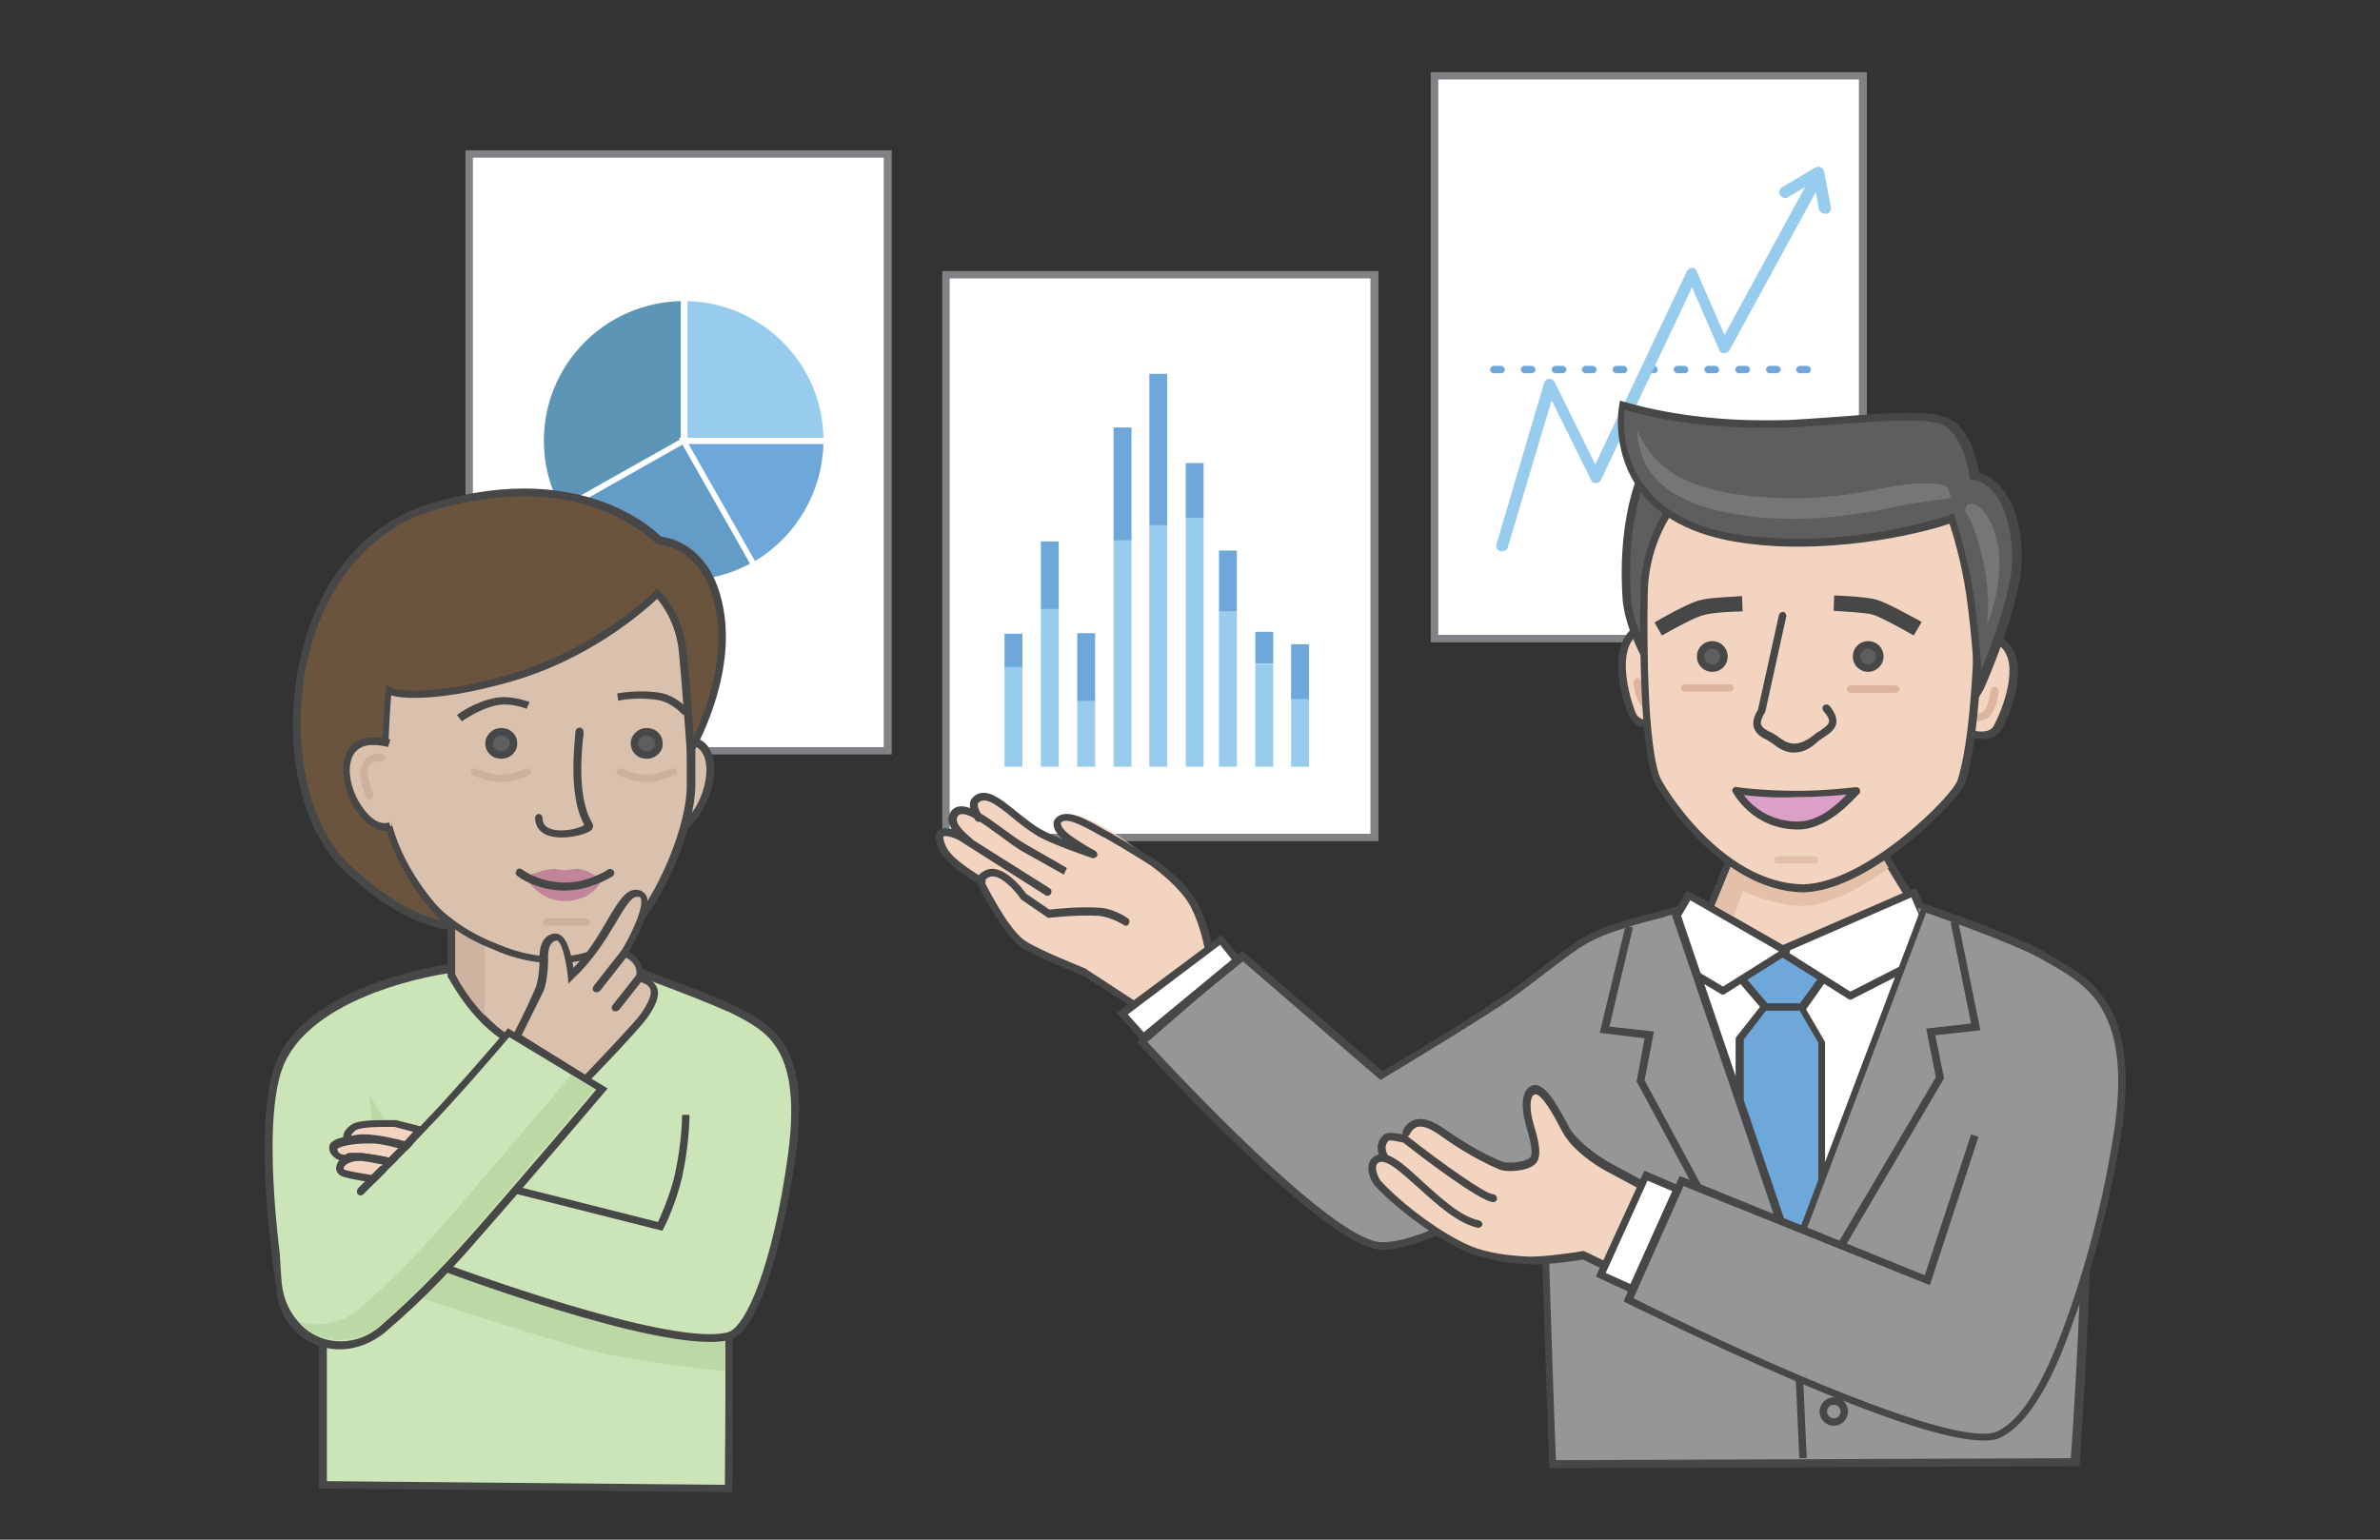 <?xml version="1.0" encoding="utf-8"?>
<!-- Generator: Adobe Illustrator 18.1.0, SVG Export Plug-In . SVG Version: 6.00 Build 0)  -->
<svg version="1.1" id="Layer_1" xmlns="http://www.w3.org/2000/svg" xmlns:xlink="http://www.w3.org/1999/xlink" x="0px" y="0px"
	 viewBox="0 0 1224 792" enable-background="new 0 0 1224 792" xml:space="preserve">
<rect x="0" y="0" width="1224" height="792" fill="#333333" stroke="none"/>
<g>
	<g>
		<polygon fill="#FFFFFF" points="823.3,490.1 1021.6,489.5 917.7,640.6 		"/>
	</g>
</g>
<g>
	<rect x="737.8" y="39" fill="#FFFFFF" width="220.2" height="289.6"/>
	<path fill="#808285" d="M959.8,330.4h-224V37.1h224.3v293.4H959.8z M739.7,326.6H956V40.9H739.7V326.6z"/>
</g>
<g>
	<g>
		<path fill="#6EA7DA" d="M929.4,192h-3.8c-1,0-1.9-1-1.9-1.9s1-1.9,1.9-1.9h3.8c1,0,1.9,1,1.9,1.9S930.7,192,929.4,192z M913.9,192
			h-3.8c-1,0-1.9-1-1.9-1.9s1-1.9,1.9-1.9h3.8c1,0,1.9,1,1.9,1.9S914.9,192,913.9,192z M898.1,192h-3.8c-1,0-1.9-1-1.9-1.9
			s1-1.9,1.9-1.9h3.8c1,0,1.9,1,1.9,1.9S899,192,898.1,192z M882.2,192h-3.8c-1,0-1.9-1-1.9-1.9s1-1.9,1.9-1.9h3.8
			c1,0,1.9,1,1.9,1.9S883.5,192,882.2,192z M866.4,192h-3.8c-1,0-1.9-1-1.9-1.9s1-1.9,1.9-1.9h3.8c1,0,1.9,1,1.9,1.9
			S867.7,192,866.4,192z M850.9,192h-4.1c-1,0-1.9-1-1.9-1.9s1-1.9,1.9-1.9h3.8c1,0,1.9,1,1.9,1.9S851.8,192,850.9,192z M835,192
			h-3.8c-1,0-1.9-1-1.9-1.9s1-1.9,1.9-1.9h3.8c1,0,1.9,1,1.9,1.9S836.3,192,835,192z M819.2,192h-3.8c-1,0-1.9-1-1.9-1.9
			s1-1.9,1.9-1.9h3.8c1,0,1.9,1,1.9,1.9S820.5,192,819.2,192z M803.7,192h-3.8c-1,0-1.9-1-1.9-1.9s1-1.9,1.9-1.9h3.8
			c1,0,1.9,1,1.9,1.9S804.6,192,803.7,192z M787.8,192H784c-1,0-1.9-1-1.9-1.9s1-1.9,1.9-1.9h3.8c1,0,1.9,1,1.9,1.9
			S788.8,192,787.8,192z M772,192h-3.8c-1,0-1.9-1-1.9-1.9s1-1.9,1.9-1.9h3.8c1,0,1.9,1,1.9,1.9S773.3,192,772,192z"/>
	</g>
	<g>
		<path fill="#97CCEF" d="M772.6,283.5c-0.3,0-0.6,0-1,0c-1.6-0.3-2.5-2.2-1.9-3.8l24.4-82.7c0.3-1.3,1.3-1.9,2.5-2.2
			c1.3,0,2.2,0.6,2.9,1.6l20.9,42.5l47.2-99.5c0.6-1,1.6-1.6,2.5-1.6l0,0c1.3,0,2.2,0.6,2.5,1.9l14.3,32.6l42.8-78.6
			c0.6-1.6,2.5-1.9,4.1-1.3c1.6,0.6,1.9,2.5,1.3,4.1l-45.6,83.6c-0.6,1-1.6,1.6-2.9,1.6c-1.3,0-2.2-0.6-2.5-1.9l-13.9-32l-46.9,99.2
			c-0.6,1-1.6,1.6-2.5,1.6c-1.3,0-2.2-0.6-2.5-1.6L798,205.9l-22.5,75.4C775.2,282.9,773.9,283.5,772.6,283.5z"/>
	</g>
	<g>
		<path fill="#97CCEF" d="M938.3,109.9c-1.3,0-2.5-1-2.9-2.5l-2.5-13.9l-13.3,7.9c-1.3,1-3.2,0.3-4.1-1c-1-1.3-0.3-3.2,1-4.1
			l17.1-10.1c1-0.6,1.9-0.6,2.9,0c1,0.3,1.6,1.3,1.6,2.2l3.5,18.1c0.3,1.6-0.6,3.2-2.2,3.5C938.9,109.9,938.6,109.9,938.3,109.9z"/>
	</g>
</g>
<g>
	<rect x="241.3" y="79.2" fill="#FFFFFF" width="215.4" height="307"/>
	<path fill="#808285" d="M458.7,388.1H239.4V77.3h219.2V388.1z M243.2,384.3h211.3V81.1H243.2V384.3z"/>
</g>
<g>
	<g>
		<path fill="#97CCEF" d="M351.6,226.8h73.2c0-40.6-32.9-73.2-73.2-73.2V226.8L351.6,226.8z"/>
		<path fill="#FFFFFF" d="M426.4,228.4H350v-76.3h1.6c41.2,0,74.8,33.6,74.8,74.8V228.4L426.4,228.4z M353.2,225.2h70.3
			c-0.6-38.3-32-69.7-70.3-70.3V225.2z"/>
	</g>
	<g>
		<path fill="#5D95B7" d="M351.6,226.8v-73.5c-40.6,0-73.2,32.9-73.2,73.2c0,13,3.5,25.3,9.5,36.1L351.6,226.8L351.6,226.8z"/>
		<path fill="#FFFFFF" d="M287.3,264.8l-0.6-1.3c-6.3-11.1-9.5-23.8-9.5-36.7c0-41.2,33.6-74.8,74.8-74.8h1.6v75.7L287.3,264.8z
			 M350,154.9c-39,1-70.3,32.6-70.3,71.9c0,11.7,2.9,23.4,8.6,33.9l61.8-34.8V154.9z"/>
	</g>
	<g>
		<path fill="#639CC6" d="M287.6,262.9c12.7,22.2,36.4,37.4,64,37.4c13.3,0,25.7-3.5,36.1-9.5l-36.1-64L287.6,262.9z"/>
		<path fill="#FFFFFF" d="M351.6,301.6c-26.9,0-52-14.6-65.3-38l-0.6-1.3l66.5-37.4l37.7,66.2l-1.3,0.6
			C377.3,298.1,364.6,301.6,351.6,301.6z M289.8,263.3c13,21.9,36.4,35.2,61.8,35.2c12,0,23.8-2.9,34.2-8.6L351,228.7L289.8,263.3z"
			/>
	</g>
	<g>
		<path fill="#6EA7DA" d="M351.6,226.8l36.1,63.7c22.2-12.7,37.1-36.4,37.1-63.7H351.6z"/>
		<path fill="#FFFFFF" d="M387.4,292.7l-38.3-67.5h77.3v1.6c0,26.9-14.6,51.6-38,64.9L387.4,292.7z M354.1,228.4l34.2,60.2
			c21.2-12.7,34.5-35.5,35.2-60.2H354.1z"/>
	</g>
</g>
<g>
	<rect x="486.5" y="141.3" fill="#FFFFFF" width="220.2" height="289.6"/>
	<path fill="#808285" d="M708.9,432.7H484.6V139.4h224.3V432.7z M488.4,428.9h216.4V143.2H488.4L488.4,428.9L488.4,428.9z"/>
</g>
<g>
	<polygon fill="#6EA7DA" points="895.9,503.7 906.6,519.9 925,519.9 937,502.1 916.4,489.8 	"/>
</g>
<g>
	<polygon fill="#6EA7DA" points="906.6,517.7 894.3,535.4 895.9,640.6 917.7,640.6 937,638.4 935.8,533.8 925,517.7 	"/>
</g>
<g>
	<polygon fill="#F2D4C0" points="893.3,433.1 878.1,469.8 916.8,489.1 983.9,463.8 964.9,433.1 	"/>
	<path fill="#484748" d="M916.8,491.4l-40.9-20.6l16.2-39.6h74.1l20.9,33.9L916.8,491.4z M880.6,468.9l36.1,18.4l64-24.4L963.6,435
		h-69.1L880.6,468.9z"/>
</g>
<g>
	<path fill="#484748" d="M918,662.7c-0.3,0-0.6,0-1.3-0.3l-23.1-15.8c-0.6-0.3-1-1-1-1.6V534.8c0-0.3,0-1,0.3-1.3l13-16.5
		c0.3-0.6,1-0.6,1.6-0.6h18.7c0.6,0,1.3,0.3,1.6,1l10.5,18.1c0.3,0.3,0.3,0.6,0.3,1v106.4c0,0.6-0.3,1-0.6,1.6l-19,18.1
		C919,662.4,918.3,662.7,918,662.7z M896.8,643.7l20.9,14.3l17.4-16.5V536.3l-9.8-16.8h-16.8l-11.7,15.2L896.8,643.7L896.8,643.7z"
		/>
</g>
<g>
	<path fill="#FFFFFF" stroke="#2B499E" stroke-width="2" stroke-miterlimit="10" d="M830,634.6"/>
</g>
<g>
	<path fill="#484748" d="M926.6,519.9h-18.7c-0.6,0-1.3-0.3-1.6-0.6l-11.1-13c-0.6-1-0.6-2.2,0.3-2.9c1-0.6,2.2-0.6,2.9,0.3
		l10.5,12.4h16.8l10.1-13.9c0.6-1,1.9-1,2.9-0.3c1,0.6,1,1.9,0.3,2.9l-10.5,14.9C927.5,519.6,927.2,519.9,926.6,519.9z"/>
</g>
<g>
	<polygon fill="#FFFFFF" points="914.9,489.1 984.2,459 996.9,489.1 951.6,512.3 	"/>
	<path fill="#484748" d="M951.6,514.2c-0.3,0-0.6,0-1-0.3l-36.7-23.1c-0.6-0.3-1-1-1-1.9c0-0.6,0.6-1.3,1.3-1.6l69.4-30.1
		c0.6-0.3,1-0.3,1.6,0c0.6,0.3,1,0.6,1,1l12.7,30.1c0.3,1,0,1.9-1,2.5l-45.3,23.1C952.2,514.2,951.9,514.2,951.6,514.2z M919,489.5
		l32.6,20.6l42.8-21.9L983,461.6L919,489.5z"/>
</g>
<g>
	<polygon fill="#FFFFFF" points="918.7,489.1 868.3,460.3 851.8,489.1 886,509.7 	"/>
	<path fill="#484748" d="M886,511.6c-0.3,0-0.6,0-1-0.3l-34.5-20.6c-1-0.6-1.3-1.9-0.6-2.5l16.8-28.8c0.6-1,1.9-1.3,2.5-0.6
		l50.4,28.8c0.6,0.3,1,1,1,1.6c0,0.6-0.3,1.3-1,1.6L887,511.3C887,511.6,886.7,511.6,886,511.6z M854.4,488.5l31.7,19l28.8-18.1
		l-45.6-26.3L854.4,488.5z"/>
</g>
<g>
	<polygon fill="#E5C0A8" points="897.8,427 881.9,466 891.7,471.4 900.6,446.4 908.8,426.7 	"/>
</g>
<g>
	<path fill="#DDB49E" d="M942.1,441.6c-0.3,0-0.6,0-1-0.3c0,0-6-3.2-16.5-3.2c-10.8,0-16.5,3.2-16.5,3.2c-1,0.6-2.2,0.3-2.5-0.6
		c-0.6-1-0.3-2.2,0.6-2.5c0.3,0,6.7-3.8,18.4-3.8s18.1,3.5,18.4,3.8c1,0.6,1.3,1.6,0.6,2.5C943.4,441.3,942.7,441.6,942.1,441.6z"/>
</g>
<g>
	<path fill="#E5C0A8" d="M890.8,444.2L887,454c0,0,21.5,11.7,39,12c20,0.3,45.3-19.6,45.3-19.6l-6.3-10.5l-71,0.3L890.8,444.2z"/>
</g>
<g>
	<path fill="#F2D4C0" d="M1014.7,340.2c0,0,2.2-19.6,15.2-9.5c13,10.1,1.6,36.1-2.2,43.4c-3.8,7-14.9,3.2-14.9,3.2L1014.7,340.2z"/>
	<path fill="#484748" d="M1019.1,380.2c-3.5,0-6.7-1-7-1l-1.3-0.6l1.9-38.6c0-0.6,1.9-14.3,10.5-14.3c2.5,0,5.1,1.3,7.9,3.5
		c6,4.8,7.9,13.3,6,24.7c-1.6,8.9-5.7,17.4-7.6,21.2C1027.3,378.6,1023.8,380.2,1019.1,380.2z M1014.7,375.7c1,0.3,2.5,0.6,4.1,0.6
		c3.5,0,5.7-1,6.7-3.2c4.1-7.6,13.9-32,2.9-40.9c-2.2-1.6-3.8-2.5-5.4-2.5c-5.1,0-6.7,10.5-6.7,10.8L1014.7,375.7z"/>
</g>
<g>
	<path fill="#DDB49E" d="M1016.2,371c-1.6,0-2.9-0.3-3.2-0.3c-1-0.3-1.9-1.3-1.6-2.2c0.3-1,1.3-1.6,2.2-1.6c1,0.3,4.1,0.6,6-0.6
		c2.5-1.3,3.8-7.9,4.1-11.1c0-1,1-1.9,2.2-1.9c1,0,1.9,1,1.9,2.2c0,1.3-1,11.4-6.3,14.3C1019.7,370.7,1017.8,371,1016.2,371z"/>
</g>
<g>
	<path fill="#F2D4C0" d="M855.9,335.5c0,0-0.3-20-14.3-11.1c-13.9,8.9-5.4,35.8-2.2,43.4c3.2,7.3,16.8,5.1,16.8,5.1L855.9,335.5z"/>
	<path fill="#484748" d="M852.1,375.1L852.1,375.1c-7.6,0-12.4-2.2-14.3-6.7c-1.6-3.8-4.8-12.7-5.4-21.9c-1-11.4,1.9-20,8.2-24.1
		c2.5-1.6,5.1-2.5,7.3-2.5c7.6,0,9.8,9.5,9.8,15.2l0.6,39.3l-1.6,0.3C856.6,374.8,854.7,375.1,852.1,375.1z M848,324.1
		c-1.6,0-3.2,0.6-5.1,1.9c-12,7.6-5.1,32.6-1.6,40.9c1.6,3.8,7.3,4.1,10.8,4.1l0,0c1,0,1.6,0,2.5,0l-0.6-35.8
		C853.7,335.5,853.4,324.1,848,324.1z"/>
</g>
<g>
	<path fill="#DDB49E" d="M851.8,366.5c-1.6,0-3.8-0.3-5.4-1.3c-5.1-2.9-6.3-13-6.3-14.3c0-1,0.6-1.9,1.9-2.2c1,0,1.9,0.6,2.2,1.9
		c0.3,2.9,1.6,9.5,4.1,11.1c2.2,1.3,6,0.6,6,0.6c1-0.3,2.2,0.3,2.2,1.6c0.3,1-0.3,2.2-1.6,2.2C854.7,366.2,853.4,366.5,851.8,366.5z
		"/>
</g>
<g>
	<path fill="#5E5E5F" d="M847.7,237.9c0,0-14.3,23.4-11.1,70.3c1.3,20.3,18.7,45,18.7,45s-3.5-34.5-1.6-52
		c1.6-14.6,8.9-37.4,8.9-37.4L847.7,237.9z"/>
	<path fill="#474748" d="M858.2,360.2l-4.4-6c-0.6-1-17.7-25.3-19.3-45.9c-3.2-46.9,10.8-70.3,11.1-71.3l1.6-2.9l17.4,29.1l-0.3,1
		c0,0.3-7.3,22.8-8.9,37.1c-1.9,17.1,1.3,51.3,1.6,51.6L858.2,360.2z M848,242c-3.5,7.6-11.7,29.8-9.2,65.9
		c1,13.3,9.2,28.8,14.3,37.4c-1-11.4-2.2-32-0.6-44.4c1.6-13.3,7.3-32.6,8.9-37.1L848,242z"/>
</g>
<g>
	<path fill="#F2D4C0" d="M926.6,457.1h1.6c-42.5,0-74.4-51.6-76.3-57.3c-7.6-22.2-6-93.5-6-93.5c0-45.6,38.6-83,86.2-83l0,0
		c47.2,0,86.2,37.4,86.2,83c0,0,0,68.4-8.9,96C1006.1,410.6,960.2,457.1,926.6,457.1z"/>
	<path fill="#484748" d="M928.2,459h-1.6c-43.4-1.3-74.8-53.5-76.7-58.6c-7.6-22.2-6.3-91.2-6.3-94.1c0-46.9,39.6-84.9,88.1-84.9
		s88.1,38,88.1,84.9c0,2.9,0,69.1-9.2,96.6C1008,410.9,963,457.5,928.2,459L928.2,459z M931.7,225.2c-46.3,0-84.3,36.4-84.3,81.1
		c0,0.6-1.6,71.3,6,92.8c1.6,4.8,32,55.1,73.8,55.8c32.6-0.6,77.3-45.9,79.5-53.5c8.9-26.9,8.9-94.7,8.9-95.4
		C1015.9,261.7,978.2,225.2,931.7,225.2z"/>
</g>
<g>
	<path fill="#484748" d="M922.5,387.1c-4.4,0-7.9-2.2-11.1-4.8c-0.6-0.3-1.6-1-2.5-1.6c-2.9-1.3-6-3.2-7-6.7c-0.6-2.5,0-5.4,2.2-8.9
		l10.8-48.8c0.3-1,1.3-1.6,2.2-1.6c1,0.3,1.6,1.3,1.6,2.2l-10.8,49.1c0,0.3,0,0.3-0.3,0.6c-1.6,2.5-2.2,4.8-1.9,6
		c0.6,1.9,2.9,3.2,5.1,4.1c1.3,0.6,2.2,1.3,3.2,1.9c4.8,3.8,9.8,6.7,19-0.6c1-1,2.2-1.6,3.2-2.2c2.2-1.6,4.1-2.9,4.4-4.4
		c0.3-1.3-0.6-3.2-2.9-5.7c-0.6-1-0.6-2.2,0.3-2.9c1-0.6,2.2-0.6,2.9,0.3c2.9,3.5,3.8,6.3,3.5,8.9c-0.6,3.2-3.2,5.1-6,7
		c-1,0.6-1.9,1.3-2.9,1.9C930.4,385.9,926.3,387.1,922.5,387.1z"/>
</g>
<g>
	<circle fill="#5E5E5F" cx="960.8" cy="337.7" r="6"/>
	<path fill="#474748" d="M960.8,345.6c-4.4,0-7.9-3.5-7.9-7.9s3.5-7.9,7.9-7.9s7.9,3.5,7.9,7.9S964.9,345.6,960.8,345.6z
		 M960.8,333.6c-2.2,0-4.1,1.9-4.1,4.1c0,2.2,1.9,4.1,4.1,4.1c2.2,0,4.1-1.9,4.1-4.1C964.9,335.5,963,333.6,960.8,333.6z"/>
</g>
<g>
	<circle fill="#5E5E5F" cx="880.6" cy="337.7" r="6"/>
	<path fill="#474748" d="M880.6,345.6c-4.4,0-7.9-3.5-7.9-7.9s3.5-7.9,7.9-7.9s7.9,3.5,7.9,7.9S885.1,345.6,880.6,345.6z
		 M880.6,333.6c-2.2,0-4.1,1.9-4.1,4.1c0,2.2,1.9,4.1,4.1,4.1s4.1-1.9,4.1-4.1C884.8,335.5,882.9,333.6,880.6,333.6z"/>
</g>
<g>
	<path fill="#474748" d="M854.7,326.9l-3.8-6.7c1.6-1,16.8-9.8,23.1-11.4c5.4-1.6,20.3-1.9,21.9-2.2l0.3,7.9c-4.1,0-16.2,0.6-20,1.9
		C871.5,317.4,859.1,324.4,854.7,326.9z"/>
</g>
<g>
	<path fill="#474748" d="M984.2,326.9c-4.4-2.5-16.8-9.5-21.2-10.8c-3.8-1-15.5-1.6-20-1.9l0.3-7.9c1.6,0,16.5,0.6,21.9,2.2
		c6.3,1.9,21.2,10.5,23.1,11.4L984.2,326.9z"/>
</g>
<g>
	<path fill="#5E5E5F" d="M900.9,277.8c-78.9-8.2-66.8-69.4-66.8-69.4s36.1,12,88.1,9.2c36.7-2.2,59.2-5.4,75.1-2.2
		c14.9,3.2,18.1,29.5,18.1,29.5s20,1.6,21.9,39.6c1,23.1-19.3,68.7-19.3,68.7s-1-24.1-4.8-47.8c-3.2-21.2-9.2-38.6-9.2-38.6
		s-7.3,2.5-19.3,5.4C965.2,276.2,934.5,281.3,900.9,277.8z"/>
	<path fill="#474748" d="M1015.9,361.8l-0.3-8.2c0-0.3-1-24.4-4.4-47.8c-2.5-17.1-7-31.7-8.6-36.4c-2.9,1-8.9,2.9-17.4,4.8
		c-13.9,3.2-35.8,7-60.5,7c-7.9,0-15.8-0.3-23.4-1.3c-26.9-2.9-46.6-12-58-27.6c-14.9-20-10.8-43.1-10.5-44l0.3-2.2l2.2,0.6
		c0.3,0,29.1,9.5,71.3,9.5c5.4,0,10.8,0,16.2-0.3c10.1-0.6,19.3-1.3,27.6-1.9c12-1,22.5-1.6,31.4-1.6c7,0,12,0.3,16.8,1.6
		c14.3,3.2,18.4,23.8,19.3,29.5c5.1,1.3,20.6,7.6,21.9,41.2c1,23.4-18.7,67.8-19.6,69.7L1015.9,361.8z M1004.8,264.2l0.6,1.9
		c0,0.3,6,17.7,9.5,39c2.2,15.2,3.5,30.4,4.1,39.6c5.7-13.9,16.8-43.4,15.8-60.2c-1.6-35.5-19.3-37.7-20-37.7h-1.6l-0.3-1.6
		c0-0.3-3.2-24.7-16.5-27.6c-4.4-1-9.5-1.3-15.8-1.3c-8.6,0-18.4,0.6-31,1.6c-8.2,0.6-17.4,1.3-27.6,1.9c-5.4,0.3-10.8,0.3-16.2,0.3
		c-36.1,0-62.4-7-70.3-9.2c-0.6,6-1.3,23.4,10.1,39c10.8,14.6,29.5,23.4,55.4,26c7.6,0.6,15.2,1.3,23.1,1.3c24.4,0,45.9-3.8,59.6-7
		c11.7-2.9,19-5.1,19-5.4L1004.8,264.2z"/>
</g>
<g>
	<path fill="#DDB49E" d="M889.8,355.8h-23.4c-1,0-1.9-1-1.9-1.9s1-1.9,1.9-1.9h23.4c1,0,1.9,1,1.9,1.9
		C891.7,354.8,890.8,355.8,889.8,355.8z"/>
</g>
<g>
	<path fill="#DDB49E" d="M975.1,356.4h-23.4c-1,0-1.9-1-1.9-1.9c0-1,1-1.9,1.9-1.9h23.4c1,0,1.9,1,1.9,1.9S976,356.4,975.1,356.4z"
		/>
</g>
<g>
	<path fill="#E5C0A8" d="M933.2,444.2h-19c-1,0-1.9-1-1.9-1.9s1-1.9,1.9-1.9h19c1,0,1.9,1,1.9,1.9S934.2,444.2,933.2,444.2z"/>
</g>
<g>
	<path fill="none" stroke="#484748" stroke-width="2" stroke-miterlimit="10" d="M557.8,752.1"/>
</g>
<g>
	<path fill="#FFFFFF" stroke="#2B499E" stroke-width="2" stroke-miterlimit="10" d="M828.1,632.6"/>
</g>
<g>
	<path fill="#959697" d="M1043.8,497.1c-3.5-3.2-9.5-7-16.8-11.1c-19.6-12.4-38.6-19-38.6-19l-0.3,0.6c-1-0.3-1.6-0.6-1.6-0.6
		l0.6,3.2L925,634.2l-8.9-3.5l-56.1-162.5c-5.7,1.6-31.4,7.3-44.4,14.9c-13.9,7.9-62.7,45.6-62.7,45.6l-44.7,30.7l-70.6-67.8
		l-49.4,42.1c0,0,89.7,103.9,129.6,103.9c28.2,0,75.1-35.8,75.1-35.8c1,45.9,4.8,94.7,4.8,94.7h103.9
		c50.7,21.2,114.4,45.9,125.1,41.2c13.3-5.4,22.5-25.3,28.5-41.2l0,0c0,0,18.1-35.5,18.1-75.4c1-10.1,1.6-20.3,1.9-31
		C1077.1,518,1057.4,510,1043.8,497.1z"/>
</g>
<g>
	<path fill="#959697" d="M1068.8,533.2c-8.9-41.2-79.2-65.9-79.2-65.9l-63,167l-10.5-4.1l-54.8-161.3c-5.7,1.6-32.3,7.3-45.3,14.9
		c-13.9,7.9-28.2,21.9-49.7,35.5c-31,20-55.8,34.2-55.8,34.2L638.6,492l-51.3,44c0,0,95,104.9,123.2,104.9s83-38.6,83-38.6
		c1,45.9,4.8,151.1,4.8,151.1l268.6-1C1066.9,752.1,1079.6,583.9,1068.8,533.2z"/>
	<path fill="#484748" d="M796.7,755.3v-1.9c0-1-3.5-100.4-4.8-147.6c-12,8.2-56.4,37.1-81.1,37.1c-28.8,0-121-101.4-124.8-105.5
		l-1.3-1.6l54.2-46.6l72.2,61.8c5.4-3.2,27.6-16.2,54.5-33.6c10.8-7,19.6-13.6,27.6-20c8.2-6.3,15.2-11.7,22.2-15.8
		c10.5-6,29.5-10.8,39.6-13.3c2.9-0.6,5.1-1.3,6-1.6l1.9-0.6l0.6,1.9L918,628.2l7.9,3.2l63-166.6l1.9,0.6c0.3,0,18.1,6.3,36.7,17.7
		c25.3,15.2,39.9,32,43.7,49.7c10.8,50.4-1.3,212.6-1.6,219.5v1.9h-1.9L796.7,755.3z M795.4,598.1v3.8c1,42.1,4.1,134.6,4.8,149.2
		l264.8-1c1.3-18.4,11.7-169.5,1.6-216.7c-7.6-36.1-65.3-59.6-76-64l-63,167l-13.3-5.4l-0.3-1l-54.2-159.4c-1.3,0.3-2.9,0.6-4.4,1.3
		c-10.1,2.5-28.5,7.3-38.6,13c-6.7,3.8-13.6,9.2-21.9,15.5c-7.9,6-17.1,13.3-27.9,20c-30.7,19.6-55.8,34.2-55.8,34.5l-1.3,0.6
		l-71.3-61.5L590.1,536c11.7,12.7,95.4,103,120.7,103c27.2,0,81.4-38,81.7-38.3L795.4,598.1z"/>
</g>
<g>
	<g>
		<path fill="#F2D4C0" d="M614.9,465.7c-6-12-22.2-22.8-22.2-22.8s-35.8-29.5-46.9-23.1c-2.5,1.6-3.2,5.7,6.3,13
			c7.3,5.7,7.3,5.7,7.3,5.7s-19-7.9-25.7-11.7c-13.9-8.2-25.7-23.8-32.6-16.8c-3.2,3.2,1.9,9.2,2.2,9.8c-5.4-3.2-10.1-4.8-12.7-1.3
			c-4.4,5.4,7.3,14.3,7.3,14.3l-4.1-2.5c0,0-16.8-8.2-8.9,6.7c3.8,7.6,20,15.2,19.6,14.6c0,0,11.4,26.6,20.9,33.6
			c7.3,5.4,32.6,14.9,32.6,14.9l21.2,15.2l7,1.3l37.4-15.5C623.7,500.9,623.1,482.2,614.9,465.7z"/>
	</g>
	<g>
		<path fill="#484748" d="M547.1,449.9c0,0-13.9-7.9-20.3-11.4c-4.1-2.2-8.6-5.7-13-8.9c-8.6-6.3-18.4-13.6-21.2-9.8
			c-0.3,0.6-0.6,1.3-0.6,1.9c0.3,3.5,5.7,7.9,7.6,9.5c1,0.6,1,1.9,0.3,2.9c-0.6,1-1.9,1-2.9,0.3c-1-0.6-8.2-6.3-9.2-12
			c-0.3-1.9,0.3-3.5,1.3-5.1c5.4-6.7,15.8,1,26.6,8.9c4.4,3.2,8.6,6.3,12.7,8.6c6.7,3.8,20.3,11.7,20.3,11.7L547.1,449.9z"/>
	</g>
	<g>
		<path fill="#484748" d="M588.6,521.8c-0.3,0-0.6,0-1-0.3l-30.4-19.6c-2.5-1-25.7-10.1-32.6-15.2c-9.2-6.7-20.3-28.8-22.2-32.6
			c-4.4-2.2-15.8-10.1-19-16.2c-1.6-3.2-3.5-7.9-1-10.5c3.2-3.2,10.5,0,12.7,1.3l44.7,28.2c1,0.6,1.3,1.9,0.6,2.9
			c-0.6,1-1.9,1.3-2.9,0.6l-44.4-28.2c-3.5-1.9-7.3-2.5-7.9-1.9c0,0-0.6,1,1.6,5.7c3.2,6.3,16.2,13.9,17.7,14.9
			c0.3,0,0.6,0.3,0.6,0.3c0.3,0.3,0.3,0.3,0.3,0.6c0.6,1.3,12.4,25.3,21.2,31.7c7,5.1,31.7,14.6,32,14.9c0,0,0.3,0,0.3,0.3
			l29.5,19.3l32.9-17.7c-0.3-4.4-1.9-19.6-8.6-33.3c-5.7-11.4-21.5-22.2-21.5-22.2s-11.4-7.3-23.1-13.9l-1.3-0.6
			c-7.9-4.4-17.1-9.8-20.6-7.6c-0.6,0.3-0.6,0.6-0.6,1c0,0.6,0.3,3.2,7.6,7.9c7.6,5.1,9.8,5.7,9.8,6c1,0.3,1.6,1.6,1.3,2.5
			s-1.6,1.6-2.5,1.3c-1-0.3-21.5-7.3-28.2-11.4c-4.8-2.9-9.2-6.3-13-9.5c-8.6-7-13.9-10.8-17.4-7.6c-1,1,0.3,4.4,1.9,6.7
			c0.6,1,0.3,2.2-0.6,2.9c-1,0.6-2.2,0.3-2.9-0.6c-0.6-1-5.1-7.9-1.3-11.7c6-6,13.9,0.3,22.5,7.3c4.1,3.2,8.2,6.7,12.7,9.2
			c2.2,1.3,6.7,3.2,11.1,5.1c-3.2-2.9-4.8-5.4-4.8-7.9c0-1.9,1-3.2,2.5-4.1c5.7-3.5,14.9,1.9,24.7,7.6l1.3,0.6
			c11.7,6.7,23.1,13.9,23.4,13.9c0.6,0.6,16.8,11.4,22.8,23.8c8.2,16.5,9.2,35.2,9.2,35.8c0,0.6-0.3,1.6-1,1.9l-35.2,18.7
			C589.2,521.5,588.9,521.8,588.6,521.8z"/>
	</g>
	<g>
		<path fill="#484748" d="M579.1,476.2c-0.3,0-0.6,0-1-0.3c0,0-6.3-4.1-13-4.8c-12.4-0.6-25,1-25.3,1c-0.6,0-1,0-1.3-0.3l-13-8.9
			c-0.3,0-0.3-0.3-0.6-0.6c-2.5-3.8-11.1-13.6-16.2-11.1c-1.3,0.6-1.6,1-1.9,1.3c0.3,0.6,0,1.6-0.6,2.2c-1,0.6-1.9,0.6-2.9,0
			c-0.6-0.6-1-1.6-0.6-2.9c0.3-1.6,1.6-2.9,4.1-4.1c8.6-4.1,19,9.2,20.9,12l12,8.2c2.9-0.3,14.3-1.6,25.3-1
			c7.6,0.3,14.6,5.1,14.9,5.4c1,0.6,1.3,1.9,0.6,2.9C580.3,475.8,579.7,476.2,579.1,476.2z"/>
	</g>
</g>
<g>
	<polygon fill="#FFFFFF" points="588.2,533.8 577.2,521.5 627.8,483.4 636.4,493.9 	"/>
	<path fill="#484748" d="M587.9,536.3l-13.6-15.2l53.9-40.2l11.1,13.6L587.9,536.3z M580,521.8l8.2,9.2l45.3-37.4l-6-7.6L580,521.8z
		"/>
</g>
<g>
	<polygon fill="#484748" points="894.9,655.1 841.7,556.3 845.8,534.1 822.7,531.3 836,476.2 839.8,477.1 827.7,528.1 850.6,530.6 
		845.8,555.7 898.4,653.2 	"/>
</g>
<g>
	<g>
		<path fill="#F2D4C0" d="M816.3,594.3c-10.5-6-11.1-12-18.1-22.2c-2.2-3.2-3.2-11.1-9.5-8.9c-4.8,1.6-4.8,7.6,0.6,24.7
			c1,2.9-0.6,13-7.9,13c-17.4,0.6-31.4-12.4-40.6-18.7c-13.6-9.2-19,2.5-19,2.5c-3.8-2.2-6-1-7.6-0.3c-7.6,3.2,0,11.1-2.2,11.4
			c-5.4,1-7.3,8.2-5.1,11.1c6.7,7.6,42.8,38.3,66.8,41.5c16.5,1.9,40.9-2.5,40.9-2.5l21.5,10.5l17.4-41.5
			C853.4,614.9,824.9,599.4,816.3,594.3z"/>
	</g>
	<g>
		<path fill="#484748" d="M768.2,618.4c-7,0-39.3-25-46.6-30.7c-3.2-0.6-6.3-1.3-7.3-1c-3.5,3.2-0.6,7.6-0.3,7.6
			c0.6,1,0.3,2.2-0.6,2.9c-1,0.6-2.2,0.3-2.9-0.6c-1.9-2.5-3.8-8.6,1.3-13c0.6-0.3,2.2-1.9,11.1,0.3c0.3,0,0.6,0.3,0.6,0.3
			c19,14.9,40.6,30.1,44.4,30.1l0,0c1,0,1.9,1,1.9,1.9C770.1,617.4,769.4,618.1,768.2,618.4L768.2,618.4z"/>
	</g>
	<g>
		<path fill="#484748" d="M836,658.3c-0.3,0-0.6,0-1-0.3l-20.9-10.1c-3.5,0.6-21.2,3.2-27.9,2.5c-20.3-1.3-29.8-5.1-37.4-8.9
			c-13.9-7.3-32.3-21.2-41.8-31.7c-2.5-2.9-5.4-10.5-1-14.3c6.3-5.7,15.5,2.9,26,12.7c9.2,8.2,19.3,17.7,28.8,19.6
			c1,0.3,1.6,1.3,1.6,2.2c-0.3,1-1.3,1.6-2.2,1.6c-10.5-2.2-21.2-12-30.7-20.6c-8.6-7.6-17.1-15.8-20.9-12.7c-2.2,1.9,0,7,1.3,8.9
			c8.2,9.2,25.3,23.1,40.6,31c7,3.8,16.2,7.3,35.8,8.2c6.7,0.3,27.2-2.5,27.6-2.9c0.3,0,0.6,0,1.3,0.3l19.6,9.5l15.8-37.7
			l-24.7-13.3c-0.6-0.3-14.3-7.6-21.2-18.1c-0.6-1-1.3-2.2-2.5-4.4c-2.2-4.4-9.5-18.1-13-16.8c-2.9,1-2.2,9.2-1,13.3l0.3,1.3
			c2.5,8.2,5.1,17.4,1,21.2c-4.4,4.1-15.2,4.1-18.1,2.9c-13.3-5.7-23.4-12.4-32.3-18.7c-4.4-2.9-7.9-4.1-10.5-3.2
			c-2.5,1-3.5,3.5-3.5,3.5c-0.3,1-1.6,1.6-2.5,1.3c-1-0.3-1.6-1.6-1.3-2.5c0-0.3,1.6-4.4,6-6c3.8-1.3,8.6,0,13.9,3.5
			c9.2,6.3,18.7,12.7,31.7,18.1c1.9,0.6,10.8,0.6,13.9-2.2c2.5-2.2-1-13-2.2-17.1l-0.3-1.6c-1-3.2-3.2-15.8,3.5-18.4
			c6-2.2,12,8.2,17.7,18.7c1,1.9,1.9,3.5,2.2,4.1c6.7,9.5,20,16.8,20,16.8l26.3,14.3c1,0.6,1.3,1.6,1,2.5l-17.4,41.5
			c-0.3,0.6-0.6,1-1.3,1C836.6,658.3,836.3,658.3,836,658.3z"/>
	</g>
</g>
<g>
	
		<rect x="905" y="726.8" transform="matrix(-4.464398e-02 -0.999 0.999 -4.464398e-02 239.696 1686.695)" fill="#484748" width="42.8" height="3.8"/>
</g>
<g>
	<path fill="#484748" d="M943.1,733.4c-4.1,0-7.3-3.2-7.3-7.3s3.2-7.3,7.3-7.3c4.1,0,7.3,3.2,7.3,7.3
		C950.3,730.2,947.2,733.4,943.1,733.4z M943.1,722.6c-1.9,0-3.5,1.6-3.5,3.5s1.6,3.5,3.5,3.5s3.5-1.6,3.5-3.5
		S945,722.6,943.1,722.6z"/>
</g>
<g>
	<path fill="#D9C1AD" d="M344.6,382.4c0,0,10.5-3.5,16.2,1.6c12,10.8-2.5,46.9-17.1,41.5"/>
	<path fill="#484748" d="M346.8,428c-1.3,0-2.2-0.3-3.5-0.6l1.3-3.8c6.3,2.2,11.7-6,13.3-8.6c5.7-9.8,7.9-24.1,1.6-29.8
		c-5.1-4.4-14.3-1.3-14.3-1.3l-1.3-3.8c0.3-0.3,11.4-3.8,18.4,1.9c7.9,7,5.7,23.4-1,34.5C357.3,424.2,351.9,428,346.8,428z"/>
</g>
<g>
	<path fill="#CBE4B8" d="M383.3,602.6c-1.6-46.6,6.7-70.6-25.7-89.3c-33.6-19.3-127-14.9-127-14.9s-75.1,9.8-88.1,52.6
		c-11.1,36.4,2.5,115.6,2.5,115.6l21.2-2.2v99.5l208.8,1.9c0,0,0.6-45.3,0-93.1C374.4,651,383.6,612.4,383.3,602.6z"/>
	<path fill="#484748" d="M376.6,767.6L164,765.7v-99.2l-20.9,2.2l-0.3-1.9c-0.6-3.2-13.3-80.2-2.2-116.6
		c5.4-18.1,22.8-33.3,50.1-43.7c20.3-7.9,39.6-10.5,39.6-10.5c0.3,0,10.1-0.6,24.4-0.6c28.8,0,80.5,1.9,103.9,15.5
		c26.9,15.5,26.9,35.8,26.6,66.2c0,7.3-0.3,15.8,0,24.7c0,4.1-1.3,13-3.2,23.8c-2.5,14.9-5.7,33.6-5.4,46.3c0.6,47.2,0,92.8,0,93.1
		L376.6,767.6z M167.8,761.9l205,1.9c0-9.2,0.6-49.4,0-91.2c-0.3-13,2.9-31.7,5.4-46.9c1.6-10.5,3.2-19.3,3.2-23.1
		c-0.3-9.2-0.3-17.7,0-25c0.3-31,0.6-48.2-24.4-62.7c-22.5-13-73.5-14.9-102-14.9c-14.3,0-23.8,0.3-24.1,0.6
		c-0.6,0-73.8,10.1-86.5,51.3c-9.8,32.3,0.3,100.7,2.2,112.8l21.5-2.2v99.5H167.8z"/>
</g>
<g>
	<path fill="#D9C1AD" d="M306.9,441.6c0,0,0,4.8,0,22.8c0.3,26,0,19.3,1.3,38c0,0-0.6,11.1-5.1,21.2c-6.3,13.9-15.2,26-15.2,26
		s-16.2-6.3-32.6-19.3c-14.6-11.4-23.1-28.5-23.1-28.5v-59.6L306.9,441.6z"/>
	<path fill="#484748" d="M288.9,552.2l-1.3-0.6c-0.6-0.3-16.5-6.7-33.3-19.6c-14.9-11.7-23.1-28.5-23.8-29.1l-0.3-0.3v-62.1
		l78.6-0.3v1.9c0,0,0,5.1,0,22.8v9.2c0,13,0,13,1,22.8l0.3,6l0,0c0,0.3-0.6,11.4-5.4,21.9c-6.3,13.9-14.9,25.7-15.2,26.3
		L288.9,552.2z M234.4,501.2c1.3,2.5,9.5,17.4,22.2,27.6c13.3,10.5,26.6,16.8,30.7,18.7c2.2-3.5,8.9-13.3,13.9-24.4
		c4.1-9.2,4.8-19,5.1-20.3l-0.3-5.7c-0.6-9.8-0.6-9.8-1-23.1v-9.2c0-12,0-18.1,0-20.9l-70.6,0.3V501.2z"/>
</g>
<g>
	<g>
		<path fill="#CEB3A1" d="M234.1,441.6v59.6c0,0,5.4,11.1,15.2,21.2v-81.1L234.1,441.6z"/>
	</g>
</g>
<g>
	<path fill="#D9C1AD" d="M254.6,486.9c-81.7-31.4-62.1-139.1-62.1-139.1c0-45,36.7-61.8,81.4-61.8l0,0c44.7,0,81.4,16.8,81.4,61.8
		v56.1c0,21.2-14.3,53.5-26.3,68.7C300.3,509.1,254.6,486.9,254.6,486.9z"/>
	<path fill="#484748" d="M285.7,495.5c-17.4,0-31-6.7-31.7-7c-33.9-13-55.8-41.8-62.7-82.7c-5.1-29.5-1-55.8-0.3-58.3
		c0-41.2,29.8-63.7,83.3-63.7c53.9,0,83.3,22.8,83.3,63.7v56.1c0,21.2-14.3,53.9-26.9,70C319.3,488.2,304.1,495.5,285.7,495.5z
		 M274,288.3c-29.8,0-79.5,7.9-79.5,59.9v0.3c-0.3,1-18.4,106.1,60.8,136.9c0.3,0,13.6,6.7,30.1,6.7c17.1,0,31.4-6.7,41.8-20.3
		c12.4-15.5,26-47.8,26-67.5v-56.1C353.5,295.9,303.8,288.3,274,288.3z"/>
</g>
<g>
	<path fill="#474748" d="M237.5,371l-2.5-3.2c0.3-0.3,9.2-7,20.3-8.9c8.2-1.3,16.8,2.2,17.1,2.2l-1.6,3.5c0,0-7.6-3.2-14.9-1.9
		C246.1,364.6,237.9,371,237.5,371z"/>
</g>
<g>
	<path fill="#FFFFFF" stroke="#3A3A3A" stroke-width="2" stroke-miterlimit="10" d="M288.9,305.4"/>
</g>
<g>
	<path fill="#6B543E" d="M338,305.4c0,0-29.8,30.7-77.3,44c-47.5,13.3-60.8,6-60.8,6s-4.4,53.2,0.3,70.3c8.9,31.7,32,50.7,32,50.7
		s-21.5,0.3-53.9-29.5c-42.8-40.2-35.2-161.9,42.8-186c79.8-24.4,118.2,16.8,118.2,16.8s24.4,0.3,31,34.8
		c7,35.5-14.9,73.2-14.9,73.2s-2.9-39.9-4.1-51.3C349.1,314.9,338,305.4,338,305.4z"/>
	<path fill="#484748" d="M232.5,478.4c-1,0-23.1-0.3-55.1-30.1c-23.4-21.9-32.9-67.2-22.8-110.2c8.9-39.9,33.3-68.7,65.9-78.9
		c17.1-5.1,33.3-7.9,48.8-7.9c44,0,66.8,20.9,70.6,24.7c4.4,0.6,26,4.4,32,36.4c7,35.8-14.3,72.9-15.2,74.4l-3.2,5.7l-0.3-6.3
		c0-0.3-2.9-39.9-4.1-51.3c-1.6-14.9-8.6-23.8-11.1-26.9c-6.7,6.3-35.2,31.7-77,43.1c-19.3,5.4-35.5,7.9-47.8,7.9
		c-6,0-9.8-0.6-12-1.3c-1,10.8-3.5,52.6,0.6,67.2c8.6,30.4,31.4,49.4,31.4,49.7l4.1,3.5L232.5,478.4z M269.5,255.3
		c-15.2,0-31,2.5-47.5,7.6c-31.4,9.5-54.8,37.4-63.7,76c-9.5,41.2-0.3,85.9,21.9,106.4c21.5,20,38,26.3,46.6,28.2
		c-7.3-7.3-21.5-24.1-28.2-47.2c-4.8-17.1-0.6-69.1-0.3-71l0.3-2.9l2.5,1.3c0,0,3.5,1.6,12.7,1.6c8.2,0,23.1-1.3,46.6-7.9
		c46.3-13,76-43.1,76.3-43.4l1.3-1.3l1.3,1.3c0.3,0.3,11.4,10.1,13.9,30.7c1,8.6,2.9,32.3,3.5,44.4c5.7-12,16.5-39.6,11.4-65.6
		c-6.3-32.6-28.8-33.3-29.1-33.3h-1l-0.6-0.6c0,0-5.7-6-16.8-12C310.4,262,293.3,255.3,269.5,255.3z"/>
</g>
<g>
	<path fill="#D9C1AD" d="M200.8,382.4c0,0-11.1-3.5-17.4,1.6c-13,10.5,2.9,45.9,18.1,40.9"/>
	<path fill="#484748" d="M198.3,427.4c-6,0-12-4.8-16.8-13c-5.7-10.5-7.6-25.3,0.3-32c7-5.7,18.7-2.2,19-1.9l-1.3,3.8
		c0,0-10.1-3.2-15.5,1.3c-6.3,5.1-4.8,17.7,0.6,26.9c3.5,6,9.5,12.7,15.5,10.5l1.3,3.8C200.8,427.4,199.5,427.4,198.3,427.4z"/>
</g>
<g>
	<path fill="#474748" d="M288.9,430.8c-2.5,0-4.8-0.3-7-1c-4.4-1.6-6.7-4.8-6.7-9.2c0-1,1-1.9,1.9-1.9c1,0,1.9,1,1.9,1.9
		c0,2.9,1.3,4.8,4.1,5.7c6,2.2,15.2-0.3,17.4-1.9c-7.3-13.3-5.7-34.5-4.8-45c0-1.3,0.3-2.5,0.3-3.2c0-1,1-1.9,2.2-1.9
		c1,0,1.9,1,1.9,2.2c0,1,0,2.2-0.3,3.5c-1,10.1-2.5,31.4,4.8,43.4c0.6,1,0.6,2.2-0.3,3.5C302.5,428.6,295.5,430.8,288.9,430.8z"/>
</g>
<g>
	<path fill="#474748" d="M351.3,367.8c0,0-5.4-6.3-12.4-7.6c-10.5-1.9-20.6,0-20.9,0.3l-0.6-3.8c0.3,0,11.1-2.2,22.2-0.3
		c8.6,1.6,14.6,8.6,14.9,8.9L351.3,367.8z"/>
</g>
<g>
	<ellipse fill="#5E5E5F" cx="332.6" cy="382.1" rx="6.3" ry="6"/>
	<path fill="#474748" d="M332.6,390.3c-4.8,0-8.2-3.5-8.2-7.9s3.8-7.9,8.2-7.9c4.8,0,8.2,3.5,8.2,7.9
		C341.1,386.5,337.3,390.3,332.6,390.3z M332.6,378.3c-2.5,0-4.4,1.9-4.4,4.1c0,2.2,1.9,4.1,4.4,4.1c2.5,0,4.4-1.9,4.4-4.1
		C337,380.2,335.1,378.3,332.6,378.3z"/>
</g>
<g>
	<ellipse fill="#5E5E5F" cx="257.8" cy="382.1" rx="6.3" ry="6"/>
	<path fill="#474748" d="M257.8,390.3c-4.8,0-8.2-3.5-8.2-7.9s3.8-7.9,8.2-7.9c4.8,0,8.2,3.5,8.2,7.9
		C266.1,386.5,262.6,390.3,257.8,390.3z M257.8,378.3c-2.5,0-4.4,1.9-4.4,4.1c0,2.2,1.9,4.1,4.4,4.1c2.5,0,4.4-1.9,4.4-4.1
		C262.3,380.2,260.4,378.3,257.8,378.3z"/>
</g>
<g>
	<path fill="#CEB09F" d="M257.8,402.3c-7.6,0-14.3-3.5-14.6-3.5c-1-0.6-1.3-1.6-1-2.5c0.6-1,1.6-1.3,2.5-1c0,0,6.7,3.2,13.3,3.2
		c6.3-0.3,12.7-3.2,12.7-3.2c1-0.3,2.2,0,2.5,1c0.3,1,0,2.2-1,2.5c-0.3,0-7,3.2-14.3,3.5H257.8z"/>
</g>
<g>
	<path fill="#CEB09F" d="M332.6,402.3c-7.6,0-14.3-3.5-14.6-3.5c-1-0.6-1.3-1.6-1-2.5c0.6-1,1.6-1.3,2.5-1c0,0,6.7,3.2,13.3,3.2
		c6.3-0.3,12.7-3.2,12.7-3.2c1-0.3,2.2,0,2.5,1s0,2.2-1,2.5c-0.3,0-7,3.2-14.3,3.5H332.6z"/>
</g>
<g>
	<path fill="#CEB09F" d="M301.5,476.2h-20.3c-1,0-1.9-1-1.9-1.9c0-1,1-1.9,1.9-1.9h20.3c1,0,1.9,1,1.9,1.9
		C303.4,475.5,302.8,476.2,301.5,476.2z"/>
</g>
<g>
	<path fill="#C18599" d="M309.5,452.7c0,0-4.1,10.8-19.3,10.8c-13.6,0-20-12.4-20-12.4s7.6-3.5,13.9-4.1c1.9-0.3,3.5,0.6,6,0.6
		c2.9,0,5.7-1,7.9-0.6C303.8,448,309.5,452.7,309.5,452.7z"/>
</g>
<g>
	<path fill="#484748" d="M290.4,458.1c-14.9,0-24.1-7.3-24.4-7.6c-1-0.6-1-1.9-0.3-2.9c0.6-1,1.9-1,2.9-0.3l0,0
		c0,0,8.6,6.7,22.2,6.7c12,0,21.9-6.7,21.9-6.7c1-0.6,2.2-0.3,2.9,0.6c0.6,1,0.3,2.2-0.6,2.9C314.2,451.1,303.8,458.1,290.4,458.1z"
		/>
</g>
<g>
	<path fill="#BCD8A4" d="M261.6,601.6l-66.8,14.3l-4.8-52.6c0,0,18.1,30.7,26.9,36.4C224.9,605.1,261.6,601.6,261.6,601.6z"/>
</g>
<g>
	<path fill="#BCD8A4" d="M233.1,651L217,667.8c0,0,43.1,14.3,76.3,24.1c32.6,9.5,79.5,13.3,79.5,13.3v-19.6L233.1,651z"/>
</g>
<g>
	<path fill="none" stroke="#484748" stroke-width="2" stroke-miterlimit="10" d="M365.2,618.7"/>
</g>
<g>
	<path fill="#CBE4B8" d="M323.1,498c0,0,46.6,17.1,57.7,23.1c17.1,9.5,33.3,20,26.3,72.9c-5.1,37.4-17.4,89.3-32.6,93.5
		C340.8,696,210,645.3,210,645.3l18.7-42.5l110.6,27.9c0,0,6.3-12,9.2-26c3.8-17.4,3.8-31.4,3.8-31.4"/>
	<path fill="#484748" d="M365.2,690.3c-43.7,0-150.8-41.2-155.5-43.4l-1.9-0.6l20-45.6l110.6,27.9c1.6-3.5,6-13.3,8.6-24.1
		c3.8-17.1,3.8-30.7,3.8-31h3.8c0,0.6,0,14.6-3.8,32c-3.2,13.9-9.2,26-9.5,26.3l-0.6,1.3l-110.6-27.9l-17.1,39
		c14.9,5.7,112.5,42.1,152.1,42.1c3.5,0,6.7-0.3,9.2-1c9.5-2.5,23.4-35.5,31-91.6c7-52.9-10.1-62.4-25.3-70.6
		c-10.8-6-57-22.8-57.3-23.1l1.3-3.8c1.9,0.6,46.9,17.1,58,23.1c19.6,10.8,34.2,23.1,27.2,74.8c-4.1,30.7-16.5,90.6-33.9,95
		C372.5,690,369,690.3,365.2,690.3z"/>
</g>
<g>
	<path fill="#D9C1AD" d="M328.8,502.8c1.6-9.2-7.9-12-7.9-12s18.7-31,6.3-31c-7.9,0-14.6,24.4-33.6,42.5c0,0-1.9-20.9-7.9-20
		c-7,1-6,11.4-6,11.4s0,10.1-2.5,15.8c-6,13.3-11.4,23.8-11.4,23.8l35.5,22.2c0,0,26.3-27.6,30.1-32.6
		C344.3,504,328.5,505,328.8,502.8z"/>
	<path fill="#484748" d="M301.2,557.9l-38.3-24.1l1-1.6c0,0,5.7-10.5,11.4-23.8c2.2-5.1,2.2-14.9,2.2-14.9
		c-0.3-4.4,0.6-12.4,7.6-13.3c0.3,0,0.3,0,0.6,0c5.7,0,8.2,10.8,9.2,17.7c7.9-8.2,13.3-17.4,17.7-25c5.4-9.2,9.2-15.2,14.3-15.2
		c3.2,0,4.4,1.6,5.4,2.9c3.5,6.3-5.1,22.8-8.9,29.1c3.5,1.9,7.9,6,7.3,12.4c0.3,0,0.3,0.3,0.6,0.3c1.9,1,5.4,2.2,6.7,6
		s-0.6,8.9-5.4,15.5c-3.8,5.4-29.1,32-30.4,32.9L301.2,557.9z M268.3,532.5l32.6,20.3c5.1-5.4,25.7-26.9,28.8-31.4
		c4.8-7,5.4-10.5,4.8-12.4c-0.6-1.9-2.5-2.9-4.1-3.5c-1.6-0.6-3.5-1.3-3.2-3.5c1.3-7.3-6.3-9.8-6.7-10.1l-2.2-0.6l1.3-2.2
		c5.4-8.9,12-23.4,9.8-27.2c0-0.3-0.3-0.6-1.9-0.6c-2.9,0-6.7,6.3-10.8,13.3c-5.1,8.6-11.7,19.3-21.5,28.5l-2.9,2.9l-0.3-4.1
		c-1-9.2-3.5-18.1-5.7-18.1c-5.1,0.6-4.4,9.2-4.4,9.5c0,0.6,0,10.8-2.5,16.8C274.3,520.5,269.9,529.1,268.3,532.5z"/>
</g>
<g>
	<path fill="#484748" d="M306.9,510.4c-0.3,0-1,0-1.3-0.3c-1-0.6-1-1.9-0.3-2.9l13.9-17.7c0.6-1,1.9-1,2.9-0.3c1,0.6,1,1.9,0.3,2.9
		l-13.9,17.7C308.2,510,307.6,510.4,306.9,510.4z"/>
</g>
<g>
	<path fill="#484748" d="M316.7,520.2c-0.3,0-1,0-1.3-0.3c-1-0.6-1-1.9-0.3-2.9l13-16.5c0.6-1,1.9-1,2.9-0.3c1,0.6,1,1.9,0.3,2.9
		l-13,16.5C317.7,519.9,317.4,520.2,316.7,520.2z"/>
</g>
<g>
	<path fill="#CBE4B8" d="M149.2,678c-6.7-10.8-6-21.5,2.5-31c0,0,14.3-13.6,27.9-28.2c9.8-10.8,21.5-21.9,38-38.6
		c16.5-16.5,43.7-49.1,43.7-49.1l47.8,29.1c0,0-36.4,43.1-62.1,72.2c-13.3,15.2-28.5,32.3-50.7,51.3c-12,10.1-29.5,11.7-41.8,1
		C152.3,682.4,150.4,680.2,149.2,678z"/>
	<path fill="#484748" d="M174.5,694.1c-7.9,0-15.2-2.9-21.2-7.9c-2.2-2.2-4.4-4.4-6-7c-7.3-11.7-6.3-23.4,2.9-33.3
		c0.3-0.3,14.6-13.9,27.9-28.2c6.7-7.3,14.3-14.6,23.8-24.1c4.4-4.4,9.2-9.2,14.6-14.6c16.2-16.5,43.4-48.5,43.7-48.8l1-1.3l51.3,31
		l-1.6,1.9c-0.3,0.3-36.7,43.4-62.1,72.2c-13.6,15.8-28.8,32.6-50.7,51.3C191.3,690.9,183.1,694.1,174.5,694.1z M261.9,533.5
		c-5.4,6.3-28.5,33.3-42.8,47.8c-5.4,5.4-10.1,10.1-14.6,14.6c-9.5,9.5-16.8,16.8-23.4,24.1c-13.6,14.6-27.9,28.2-27.9,28.2
		c-7.9,8.2-8.9,18.4-2.2,28.5c1.6,2.2,3.2,4.4,5.4,6.3c5.1,4.4,11.7,7,18.7,7c7.6,0,14.9-2.9,20.6-7.9c21.5-18.7,36.7-35.5,50.4-51
		c22.5-25.7,53.5-62.1,60.5-70.6L261.9,533.5z"/>
</g>
<g>
	<path fill="#CBE4B8" d="M191.9,590.8l4.8,65.6l-29.1,32.3c0,0-20.6-5.1-22.8-29.5c-6.7-77,29.8-97.6,29.8-97.6L191.9,590.8z"/>
</g>
<g>
	<path fill="#F2D4C0" d="M208.7,589.6c0,0-7.6-2.9-14.9-3.5c-10.1-0.6-21.2,1-22.2,3.8c-0.6,1.6,1.6,6,6.3,5.4
		c7.9-1,23.1,2.2,23.1,2.2L208.7,589.6z"/>
	<path fill="#484748" d="M201.4,599.7l-1-0.3c0,0-11.1-2.5-19-2.5c-1.3,0-2.5,0-3.2,0.3c-0.3,0-1,0-1.3,0c-2.5,0-4.8-1.3-6.3-3.2
		c-1.3-1.6-1.6-3.5-1-5.1c1.9-5.1,17.7-5.1,19.6-5.1c1.6,0,3.2,0,4.8,0.3c7.6,0.6,15.2,3.5,15.5,3.5l2.9,1L201.4,599.7z M181.2,593
		c7,0,15.8,1.6,18.7,2.5l5.1-5.1c-2.9-1-7.3-1.9-11.4-2.2c-1.6,0-2.9,0-4.4,0c-9.2,0-15.2,1.9-15.8,2.9c0,0,0.3,0.6,0.6,1.6
		c0.6,0.6,1.6,1.3,3.5,1.3C178.6,593,179.9,593,181.2,593z"/>
</g>
<g>
	<path fill="#F2D4C0" d="M200.8,597.5c0,0-11.1-2.2-12.7-2.2c-3.8-0.3-7-0.6-10.8,1.6c-1,0.3-4.4,3.5-1.3,6
		c1.6,1.3,16.5,3.2,16.5,3.2L200.8,597.5z"/>
	<path fill="#484748" d="M192.9,608.3h-1c-7-1-15.5-2.5-17.1-3.8c-1.3-1-2.2-2.5-1.9-4.1c0.3-2.9,2.9-4.8,3.5-5.1
		c2.5-1.6,5.1-2.2,7.9-2.2c1.3,0,2.9,0,3.8,0.3c1.9,0.3,12.4,2.2,13,2.2l3.8,0.6L192.9,608.3z M184.3,597.2c-2.2,0-4.1,0.6-6,1.6
		c-0.3,0.3-1.6,1.3-1.6,2.2c0,0,0,0.3,0.3,0.6c1,0.6,8.2,1.9,14.6,2.9l5.4-5.4c-3.5-0.6-7.9-1.6-8.9-1.6
		C186.5,597.2,185.3,597.2,184.3,597.2z"/>
</g>
<g>
	<path fill="#F2D4C0" d="M216,581.3l-13-3.5c0,0-15.8-0.6-20.3,1.3c-1.3,0.6-4.8,3.5-4.4,5.4c0.6,1.9,1.9,1.3,6.7,1
		c7.9-0.6,23.1,3.8,23.1,3.8L216,581.3z"/>
	<path fill="#484748" d="M209.3,591.8l-1.3-0.3c0,0-14.9-4.4-22.5-3.8c-1,0-1.9,0.3-2.5,0.3c-1,0-1.9,0.3-2.5,0.3
		c-2.2,0-3.5-1-3.8-2.9c-1-3.8,4.4-7.3,5.4-7.6c1-0.3,3.5-1.6,14.6-1.6c3.8,0,6.3,0,6.7,0h0.3l16.2,4.1L209.3,591.8z M187.2,583.5
		c7,0,17.4,2.5,20.9,3.5l4.4-4.8l-9.5-2.5c-0.6,0-3.2,0-6.3,0c-9.2,0-12,1-13,1.3c-1,0.3-2.9,2.2-3.2,3.2c0.6,0,1.3,0,1.9-0.3
		c0.6,0,1.6-0.3,2.5-0.3C185.9,583.5,186.5,583.5,187.2,583.5z"/>
</g>
<g>
	<path fill="#484748" d="M185.3,614.9c-0.6,0-1-0.3-1.3-0.6c-0.6-0.6-0.6-1.9,0-2.9l11.4-11.4c0.6-0.6,1.9-0.6,2.9,0
		c0.6,0.6,0.6,1.9,0,2.9l-11.4,11.4C186.2,614.9,185.9,614.9,185.3,614.9z"/>
</g>
<g>
	<path fill="#CEB09F" d="M190.3,411.5c-1,0-1.6-0.6-1.9-1.3c-1-2.2-3.5-9.2-3.2-12c0-1.9,1.3-7.6,4.8-9.5c1.9-1,5.7-1,6.3-1l0,0
		c1,0,1.9,1,1.9,1.9c0,1-1,1.9-1.9,1.9c-1.6,0-4.1,0.3-4.8,0.6c-1.3,0.6-2.5,3.8-2.5,6c0,1.3,1.6,6.3,2.9,10.1c0.3,1,0,2.2-1.3,2.5
		C191,411.5,190.7,411.5,190.3,411.5z"/>
</g>
<g>
	<g>
		<path fill="#BCD8A4" d="M293.6,553.1c-4.4,5.4-36.7,43.4-59.6,70c-13,14.9-27.6,31.4-49.1,50.1c-8.9,7.6-21.2,10.1-31.7,6.3
			c1,1,1.6,1.9,2.5,2.5c12,10.5,29.1,9.2,40.6-1c21.5-18.7,36.1-35.2,49.1-50.1c24.7-28.5,60.2-70.6,60.2-70.6L293.6,553.1z"/>
	</g>
</g>
<g>
	<g>
		<rect x="516.6" y="341.8" fill="#97CCEF" width="9.2" height="52.6"/>
	</g>
	<g>
		<rect x="535.3" y="313.3" fill="#97CCEF" width="9.2" height="81.1"/>
	</g>
	<g>
		<rect x="554" y="359.6" fill="#97CCEF" width="9.2" height="34.8"/>
	</g>
	<g>
		<rect x="572.7" y="277.5" fill="#97CCEF" width="9.2" height="116.9"/>
	</g>
	<g>
		<rect x="591.1" y="270.2" fill="#97CCEF" width="9.2" height="124.2"/>
	</g>
	<g>
		<rect x="609.8" y="266.4" fill="#97CCEF" width="9.2" height="128"/>
	</g>
	<g>
		<rect x="626.9" y="314.6" fill="#97CCEF" width="9.2" height="79.8"/>
	</g>
	<g>
		<rect x="645.6" y="341.8" fill="#97CCEF" width="9.2" height="52.6"/>
	</g>
	<g>
		<rect x="664" y="356.7" fill="#97CCEF" width="9.2" height="37.7"/>
	</g>
	<g>
		<rect x="516.6" y="326" fill="#6EA7DA" width="9.2" height="17.1"/>
	</g>
	<g>
		<rect x="535.3" y="278.5" fill="#6EA7DA" width="9.2" height="34.8"/>
	</g>
	<g>
		<rect x="554" y="325.7" fill="#6EA7DA" width="9.2" height="34.8"/>
	</g>
	<g>
		<rect x="572.7" y="219.9" fill="#6EA7DA" width="9.2" height="58"/>
	</g>
	<g>
		<rect x="591.1" y="192.3" fill="#6EA7DA" width="9.2" height="77.9"/>
	</g>
	<g>
		<rect x="609.8" y="238.2" fill="#6EA7DA" width="9.2" height="28.2"/>
	</g>
	<g>
		<rect x="626.9" y="283.2" fill="#6EA7DA" width="9.2" height="31.4"/>
	</g>
	<g>
		<rect x="645.6" y="325" fill="#6EA7DA" width="9.2" height="16.5"/>
	</g>
	<g>
		<rect x="664" y="331.4" fill="#6EA7DA" width="9.2" height="28.2"/>
	</g>
</g>
<g opacity="0.15">
	<g>
		<path fill="#FFFFFF" d="M1000.1,250c-5.4-2.5-18.7-1.3-29.1,0.6c-16.8,3.5-38.6,7.6-68.4,4.8c-47.2-4.4-54.8-22.8-60.8-34.2
			c1.3,11.7,3.2,39.6,64,45c29.8,2.5,54.5-2.5,71.3-6c10.8-2.2,26-3.8,26-3.8S1003.2,251.2,1000.1,250z"/>
	</g>
</g>
<g opacity="0.15">
	<path fill="#FFFFFF" d="M1021.6,322.2c0,0,15.2-34.2-0.3-57.7c-6-8.9-13.3-5.1-9.5,0.3C1016.2,271.2,1025.4,301.6,1021.6,322.2z"/>
</g>
<g>
	<polygon fill="#FFFFFF" points="839.8,663.1 823.3,655.8 846.7,604.8 862.9,611.7 	"/>
	<path fill="#484748" d="M840.7,665.9l-20-9.2l25-54.5l20,8.6L840.7,665.9z M825.8,654.8l12.7,5.7l21.5-47.8l-12.7-5.4L825.8,654.8z
		"/>
</g>
<g>
	<path fill="#959697" d="M991.8,467.9c0,0,46.6,16.2,60.2,24.4c18.1,11.1,48.5,20.9,36.7,92.5c-6.3,38.6-16.2,72.5-25.7,97.9
		c-5.4,14.9-18.1,47.2-35.5,55.1c-27.6,12.4-190.4-69.4-190.4-69.4l27.2-60.8l126.1,51l24.4-74.4"/>
	<path fill="#484748" d="M1020,741c-16.8,0-49.7-10.5-98.5-31.4c-43.7-18.7-84.6-39.3-84.9-39.3l-1.6-1l28.8-64.3l1.9,0.6
		l124.2,50.4l23.8-72.5l3.8,1.3l-25,76.3l-126.7-51l-25.7,57.7c51.6,26,147.6,69.7,179.9,69.7c2.9,0,5.4-0.3,7.3-1.3
		c11.7-5.4,23.1-23.4,34.2-53.9c7.9-21.5,18.7-55.8,25.3-97.6c10.5-64-13.3-77.6-30.7-87.8c-1.6-1-3.5-1.9-5.1-2.9
		c-13.3-8.2-59.6-24.1-59.9-24.4l1.3-3.8c1.9,0.6,46.9,16.2,60.5,24.7c1.6,1,3.2,1.9,4.8,2.9c18.4,10.5,43.7,25,32.9,91.9
		c-7,42.1-17.7,76.7-25.7,98.2c-4.1,11.7-17.4,47.5-36.4,56.1C1026.4,740.7,1023.5,741,1020,741z"/>
</g>
<g>
	<polygon fill="#484748" points="949.4,640.3 945.9,638.4 995.6,554.1 990.6,529.1 1013.7,526.5 1003.2,474.6 1007,473.6 
		1018.5,530 995.3,532.5 999.8,554.7 	"/>
</g>
<g>
	<path fill="#DC9FC7" d="M892.7,406.5c0,0,12.4,2.2,32,1.9c14.6,0,29.5-1.9,29.5-1.9s-13.3,18.4-29.5,18.4
		C902.2,424.8,892.7,406.5,892.7,406.5z"/>
	<path fill="#484748" d="M924.7,426.7c-23.4,0-33.3-18.7-33.6-19.3c-0.3-0.6-0.3-1.6,0.3-1.9c0.3-0.6,1.3-1,1.9-0.6
		c0,0,12.4,1.9,31.7,1.9c14.3,0,29.1-1.9,29.5-1.9c0.6,0,1.6,0.3,1.9,1c0.3,0.6,0.3,1.6,0,2.2C955.4,408.4,941.5,426.7,924.7,426.7z
		 M896.8,409c3.8,5.1,12.7,13.6,27.9,13.6c10.8,0,20.3-8.9,25-13.9c-5.7,0.6-15.2,1.3-25,1.3C911.7,410.6,901.9,409.6,896.8,409z"/>
</g>
</svg>
